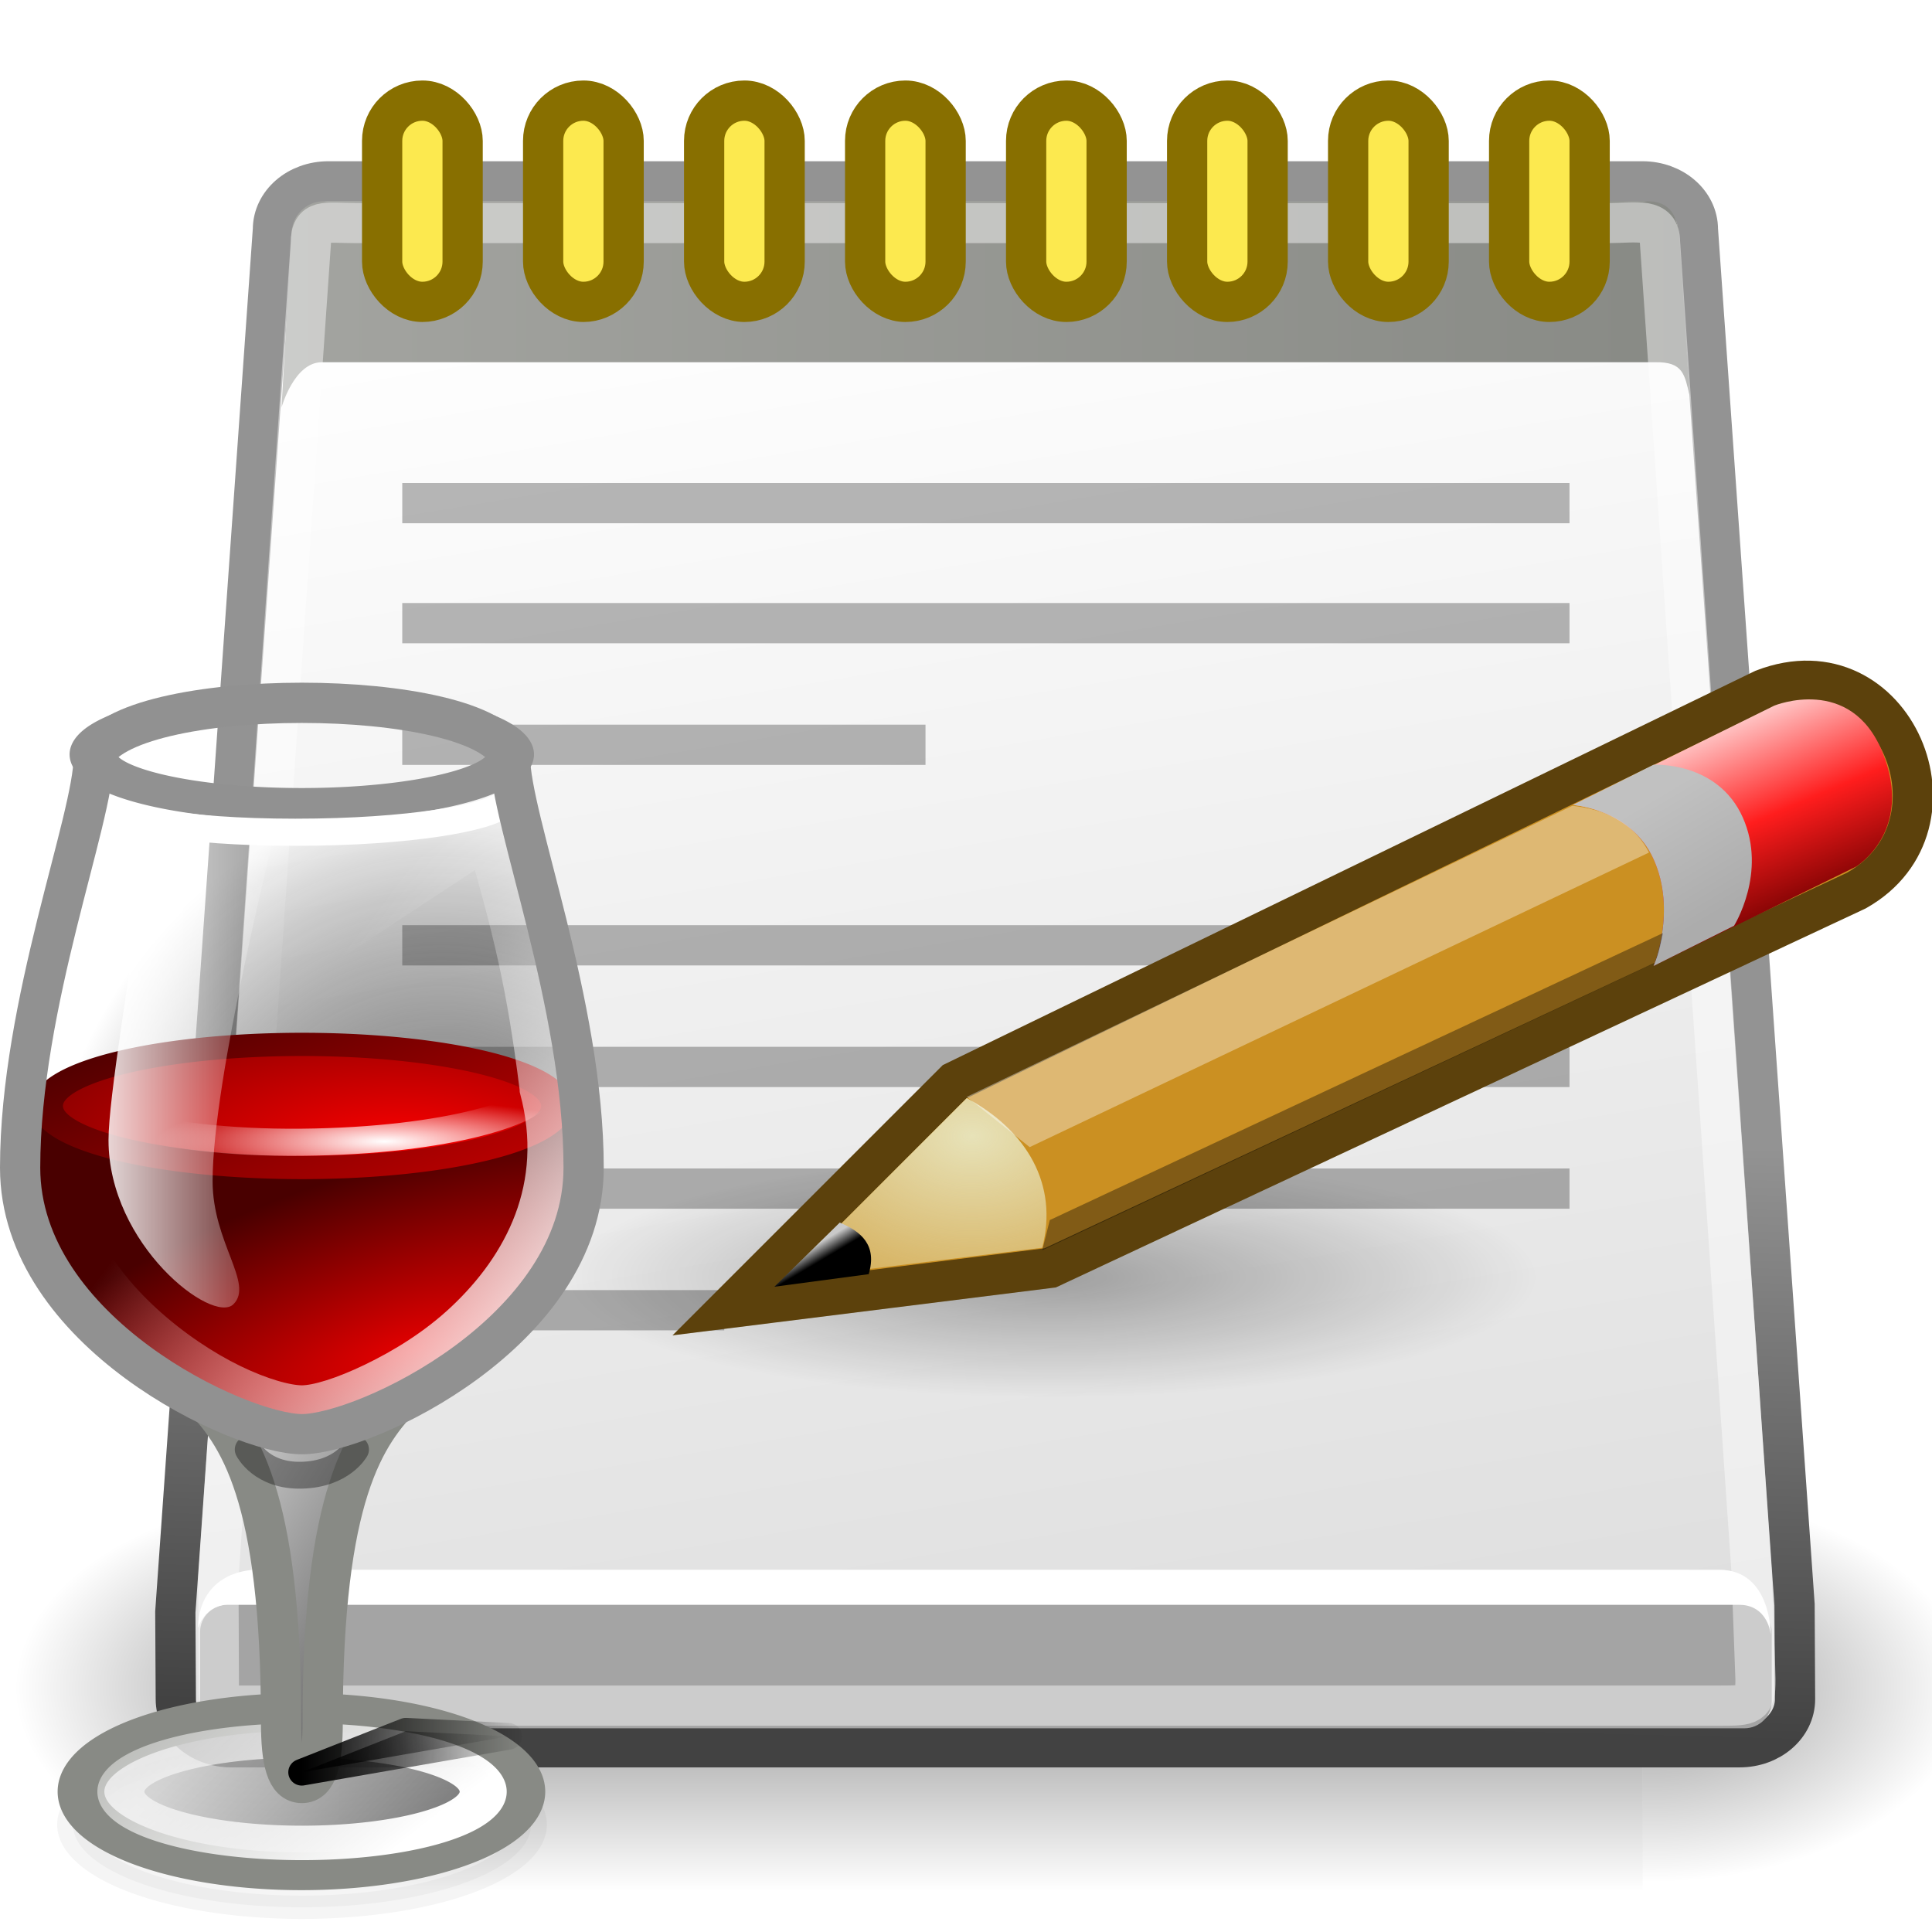 <?xml version="1.0" encoding="UTF-8" standalone="no"?>
<!-- Created with Inkscape (http://www.inkscape.org/) -->
<svg
   xmlns:svg="http://www.w3.org/2000/svg"
   xmlns="http://www.w3.org/2000/svg"
   xmlns:xlink="http://www.w3.org/1999/xlink"
   xmlns:inkscape="http://www.inkscape.org/namespaces/inkscape"
   version="1.0"
   width="48"
   height="48"
   id="svg11300">
  <defs
     id="defs3">
    <linearGradient
       id="linearGradient5060">
      <stop
         id="stop5062"
         style="stop-color:#000000;stop-opacity:1"
         offset="0" />
      <stop
         id="stop5064"
         style="stop-color:#000000;stop-opacity:0"
         offset="1" />
    </linearGradient>
    <linearGradient
       id="linearGradient5048">
      <stop
         id="stop5050"
         style="stop-color:#000000;stop-opacity:0"
         offset="0" />
      <stop
         id="stop5056"
         style="stop-color:#000000;stop-opacity:1"
         offset="0.5" />
      <stop
         id="stop5052"
         style="stop-color:#000000;stop-opacity:0"
         offset="1" />
    </linearGradient>
    <linearGradient
       id="linearGradient2994">
      <stop
         id="stop2996"
         style="stop-color:#000000;stop-opacity:1"
         offset="0" />
      <stop
         id="stop2998"
         style="stop-color:#c9c9c9;stop-opacity:1"
         offset="1" />
    </linearGradient>
    <linearGradient
       id="linearGradient2984">
      <stop
         id="stop2986"
         style="stop-color:#e7e2b8;stop-opacity:1"
         offset="0" />
      <stop
         id="stop2988"
         style="stop-color:#e7e2b8;stop-opacity:0"
         offset="1" />
    </linearGradient>
    <linearGradient
       id="linearGradient2974">
      <stop
         id="stop2976"
         style="stop-color:#c1c1c1;stop-opacity:1"
         offset="0" />
      <stop
         id="stop2978"
         style="stop-color:#acacac;stop-opacity:1"
         offset="1" />
    </linearGradient>
    <linearGradient
       id="linearGradient2966">
      <stop
         id="stop2968"
         style="stop-color:#ffd1d1;stop-opacity:1"
         offset="0" />
      <stop
         id="stop3006"
         style="stop-color:#ff1d1d;stop-opacity:1"
         offset="0.5" />
      <stop
         id="stop2970"
         style="stop-color:#6f0000;stop-opacity:1"
         offset="1" />
    </linearGradient>
    <linearGradient
       id="linearGradient2919">
      <stop
         id="stop2921"
         style="stop-color:#a3a4a0;stop-opacity:1"
         offset="0" />
      <stop
         id="stop2923"
         style="stop-color:#888a85;stop-opacity:1"
         offset="1" />
    </linearGradient>
    <linearGradient
       id="linearGradient2873">
      <stop
         id="stop2875"
         style="stop-color:#939393;stop-opacity:1"
         offset="0" />
      <stop
         id="stop2877"
         style="stop-color:#424242;stop-opacity:1"
         offset="1" />
    </linearGradient>
    <linearGradient
       id="linearGradient2865">
      <stop
         id="stop2867"
         style="stop-color:#000000;stop-opacity:1"
         offset="0" />
      <stop
         id="stop2869"
         style="stop-color:#000000;stop-opacity:0"
         offset="1" />
    </linearGradient>
    <linearGradient
       id="linearGradient2855">
      <stop
         id="stop2857"
         style="stop-color:#dfdfdf;stop-opacity:1"
         offset="0" />
      <stop
         id="stop2859"
         style="stop-color:#ffffff;stop-opacity:1"
         offset="1" />
    </linearGradient>
    <linearGradient
       id="linearGradient4333">
      <stop
         id="stop4335"
         style="stop-color:#000000;stop-opacity:1"
         offset="0" />
      <stop
         id="stop4337"
         style="stop-color:#000000;stop-opacity:0"
         offset="1" />
    </linearGradient>
    <filter
       id="filter3436"
       x="-0.079"
       width="1.158"
       y="-0.14"
       height="1.28">
      <feGaussianBlur
         inkscape:collect="always"
         stdDeviation="0.319"
         id="feGaussianBlur3438" />
    </filter>
    <filter
       id="filter3391"
       x="-0.067"
       width="1.134"
       y="-0.168"
       height="1.336">
      <feGaussianBlur
         inkscape:collect="always"
         stdDeviation="0.14"
         id="feGaussianBlur3393" />
    </filter>
    <linearGradient
       id="linearGradient3171">
      <stop
         id="stop3173"
         style="stop-color:#fd0000;stop-opacity:1"
         offset="0" />
      <stop
         id="stop3175"
         style="stop-color:#6a0000;stop-opacity:1"
         offset="1" />
    </linearGradient>
    <linearGradient
       id="linearGradient3189">
      <stop
         id="stop3191"
         style="stop-color:#e40000;stop-opacity:1"
         offset="0" />
      <stop
         id="stop3193"
         style="stop-color:#490000;stop-opacity:1"
         offset="1" />
    </linearGradient>
    <linearGradient
       id="linearGradient3198">
      <stop
         id="stop3200"
         style="stop-color:#ffffff;stop-opacity:1"
         offset="0" />
      <stop
         id="stop3202"
         style="stop-color:#ffffff;stop-opacity:0"
         offset="1" />
    </linearGradient>
    <linearGradient
       id="linearGradient3220">
      <stop
         id="stop3222"
         style="stop-color:#373737;stop-opacity:1"
         offset="0" />
      <stop
         id="stop3224"
         style="stop-color:#ffffff;stop-opacity:1"
         offset="1" />
    </linearGradient>
    <linearGradient
       id="linearGradient3228">
      <stop
         id="stop3230"
         style="stop-color:#373737;stop-opacity:1"
         offset="0" />
      <stop
         id="stop3232"
         style="stop-color:#cfcfcf;stop-opacity:0.678"
         offset="1" />
    </linearGradient>
    <linearGradient
       id="linearGradient3346">
      <stop
         id="stop3348"
         style="stop-color:#737373;stop-opacity:1"
         offset="0" />
      <stop
         id="stop3350"
         style="stop-color:#000000;stop-opacity:0"
         offset="1" />
    </linearGradient>
    <linearGradient
       id="linearGradient3373">
      <stop
         id="stop3375"
         style="stop-color:#000000;stop-opacity:1"
         offset="0" />
      <stop
         id="stop3377"
         style="stop-color:#373737;stop-opacity:0"
         offset="1" />
    </linearGradient>
    <linearGradient
       id="linearGradient3442">
      <stop
         id="stop3444"
         style="stop-color:#000000;stop-opacity:1"
         offset="0" />
      <stop
         id="stop3446"
         style="stop-color:#000000;stop-opacity:0"
         offset="1" />
    </linearGradient>
    <linearGradient
       id="linearGradient3452">
      <stop
         id="stop3454"
         style="stop-color:#ffffff;stop-opacity:1"
         offset="0" />
      <stop
         id="stop3456"
         style="stop-color:#ffffff;stop-opacity:0"
         offset="1" />
    </linearGradient>
    <linearGradient
       id="linearGradient4402">
      <stop
         id="stop4404"
         style="stop-color:#e80000;stop-opacity:1"
         offset="0" />
      <stop
         id="stop4406"
         style="stop-color:#490000;stop-opacity:1"
         offset="1" />
    </linearGradient>
    <radialGradient
       cx="37.375"
       cy="33.188"
       r="14.625"
       fx="37.375"
       fy="33.188"
       id="radialGradient12321"
       xlink:href="#linearGradient4333"
       gradientUnits="userSpaceOnUse"
       gradientTransform="matrix(1,0,0,0.226,0,25.671)" />
    <radialGradient
       cx="27.5"
       cy="22.614"
       r="6.5"
       fx="27.5"
       fy="22.614"
       id="radialGradient12323"
       xlink:href="#linearGradient3346"
       gradientUnits="userSpaceOnUse"
       gradientTransform="matrix(1.591,-7.8428004e-2,9.9319938e-2,1.958,-26.382,-25.567)" />
    <linearGradient
       x1="27.681"
       y1="14.243"
       x2="21.44"
       y2="9.277"
       id="linearGradient12325"
       xlink:href="#linearGradient3228"
       gradientUnits="userSpaceOnUse" />
    <linearGradient
       x1="25.269"
       y1="12.038"
       x2="17.799"
       y2="5.035"
       id="linearGradient12327"
       xlink:href="#linearGradient3198"
       gradientUnits="userSpaceOnUse" />
    <linearGradient
       x1="29"
       y1="33"
       x2="19"
       y2="27"
       id="linearGradient12329"
       xlink:href="#linearGradient3220"
       gradientUnits="userSpaceOnUse"
       gradientTransform="matrix(1.034,0,0,1.02,-8.821,-7.909)" />
    <radialGradient
       cx="26.625"
       cy="26.577"
       r="12.5"
       fx="26.625"
       fy="26.577"
       id="radialGradient12331"
       xlink:href="#linearGradient3189"
       gradientUnits="userSpaceOnUse"
       gradientTransform="matrix(0.981,-0.322,0.119,0.352,-10.569,16.753)" />
    <radialGradient
       cx="25.017"
       cy="13.192"
       r="9.751"
       fx="25.017"
       fy="13.192"
       id="radialGradient12333"
       xlink:href="#linearGradient3171"
       gradientUnits="userSpaceOnUse"
       gradientTransform="matrix(1,0,0,0.495,0,5.555)" />
    <linearGradient
       x1="27.217"
       y1="15.984"
       x2="22.036"
       y2="7.135"
       id="linearGradient12335"
       xlink:href="#linearGradient4402"
       gradientUnits="userSpaceOnUse" />
    <linearGradient
       x1="30.376"
       y1="25.27"
       x2="22"
       y2="19"
       id="linearGradient12337"
       xlink:href="#linearGradient3198"
       gradientUnits="userSpaceOnUse"
       gradientTransform="matrix(1.029,0,0,1.029,-8.669,-7.857)" />
    <linearGradient
       x1="17.605"
       y1="18.312"
       x2="23"
       y2="18.312"
       id="linearGradient12339"
       xlink:href="#linearGradient3198"
       gradientUnits="userSpaceOnUse"
       gradientTransform="matrix(1.034,0,0,1.02,-7.937,-8.588)" />
    <radialGradient
       cx="18"
       cy="14.19"
       r="5.505"
       fx="18"
       fy="14.19"
       id="radialGradient12341"
       xlink:href="#linearGradient3452"
       gradientUnits="userSpaceOnUse"
       gradientTransform="matrix(1.034,0,0,0.187,-0.56,9.693)" />
    <linearGradient
       x1="16"
       y1="27.5"
       x2="20.5"
       y2="25.5"
       id="linearGradient12343"
       xlink:href="#linearGradient3373"
       gradientUnits="userSpaceOnUse"
       gradientTransform="translate(-8,15.968)" />
    <linearGradient
       x1="16"
       y1="27"
       x2="21.5"
       y2="27"
       id="linearGradient12345"
       xlink:href="#linearGradient3442"
       gradientUnits="userSpaceOnUse"
       gradientTransform="translate(-8,15.968)" />
    <linearGradient
       x1="302.857"
       y1="366.648"
       x2="302.857"
       y2="609.505"
       id="linearGradient12454"
       xlink:href="#linearGradient5048"
       gradientUnits="userSpaceOnUse"
       gradientTransform="matrix(2.774,0,0,1.97,-1892.179,-872.885)" />
    <radialGradient
       cx="605.714"
       cy="486.648"
       r="117.143"
       fx="605.714"
       fy="486.648"
       id="radialGradient12456"
       xlink:href="#linearGradient5060"
       gradientUnits="userSpaceOnUse"
       gradientTransform="matrix(2.774,0,0,1.97,-1891.633,-872.885)" />
    <radialGradient
       cx="605.714"
       cy="486.648"
       r="117.143"
       fx="605.714"
       fy="486.648"
       id="radialGradient12458"
       xlink:href="#linearGradient5060"
       gradientUnits="userSpaceOnUse"
       gradientTransform="matrix(-2.774,0,0,1.97,112.762,-872.885)" />
    <radialGradient
       cx="23.562"
       cy="40.438"
       r="19.562"
       fx="23.562"
       fy="40.438"
       id="radialGradient12464"
       xlink:href="#linearGradient2865"
       gradientUnits="userSpaceOnUse"
       gradientTransform="matrix(1,0,0,0.348,0,26.355)" />
    <linearGradient
       x1="6"
       y1="7.562"
       x2="40.984"
       y2="7.562"
       id="linearGradient12510"
       xlink:href="#linearGradient2919"
       gradientUnits="userSpaceOnUse"
       gradientTransform="translate(0.994,0)" />
    <linearGradient
       x1="21.043"
       y1="42.833"
       x2="14.284"
       y2="6.833"
       id="linearGradient12516"
       xlink:href="#linearGradient2855"
       gradientUnits="userSpaceOnUse"
       gradientTransform="matrix(1.138,0,0,1,-1.667,0)" />
    <linearGradient
       x1="26.612"
       y1="28.083"
       x2="26.228"
       y2="42.833"
       id="linearGradient12518"
       xlink:href="#linearGradient2873"
       gradientUnits="userSpaceOnUse"
       gradientTransform="translate(0.994,0)" />
    <linearGradient
       x1="48.906"
       y1="17.376"
       x2="50.988"
       y2="22.251"
       id="linearGradient12533"
       xlink:href="#linearGradient2966"
       gradientUnits="userSpaceOnUse"
       gradientTransform="translate(-4.675,0)" />
    <linearGradient
       x1="46"
       y1="19.812"
       x2="47.688"
       y2="22.625"
       id="linearGradient12535"
       xlink:href="#linearGradient2974"
       gradientUnits="userSpaceOnUse"
       gradientTransform="translate(-4.675,0)" />
    <radialGradient
       cx="29.053"
       cy="27.641"
       r="3.241"
       fx="29.053"
       fy="27.641"
       id="radialGradient12537"
       xlink:href="#linearGradient2984"
       gradientUnits="userSpaceOnUse"
       gradientTransform="matrix(2.924,0,0,2.03,-60.561,-27.884)" />
    <linearGradient
       x1="25.719"
       y1="31.047"
       x2="25.515"
       y2="30.703"
       id="linearGradient12539"
       xlink:href="#linearGradient2994"
       gradientUnits="userSpaceOnUse"
       gradientTransform="translate(-4.832,0.125)" />
  </defs>
  <g
     id="layer1">
    <g
       transform="matrix(2.417561e-2,0,0,2.086758e-2,46.122,40.154)"
       id="g6707">
      <rect
         width="1339.633"
         height="478.357"
         x="-1559.252"
         y="-150.697"
         id="rect6709"
         style="opacity:0.402;fill:url(#linearGradient12454);fill-opacity:1;fill-rule:nonzero;stroke:none;stroke-width:1;stroke-linecap:round;stroke-linejoin:miter;marker:none;marker-start:none;marker-mid:none;marker-end:none;stroke-miterlimit:4;stroke-dasharray:none;stroke-dashoffset:0;stroke-opacity:1;visibility:visible;display:inline;overflow:visible" />
      <path
         d="M -219.619,-150.68 C -219.619,-150.68 -219.619,327.65 -219.619,327.65 C -76.745,328.551 125.781,220.481 125.781,88.454 C 125.781,-43.572 -33.655,-150.68 -219.619,-150.68 z"
         id="path6711"
         style="opacity:0.402;fill:url(#radialGradient12456);fill-opacity:1;fill-rule:nonzero;stroke:none;stroke-width:1;stroke-linecap:round;stroke-linejoin:miter;marker:none;marker-start:none;marker-mid:none;marker-end:none;stroke-miterlimit:4;stroke-dasharray:none;stroke-dashoffset:0;stroke-opacity:1;visibility:visible;display:inline;overflow:visible" />
      <path
         d="M -1559.252,-150.68 C -1559.252,-150.68 -1559.252,327.65 -1559.252,327.65 C -1702.127,328.551 -1904.652,220.481 -1904.652,88.454 C -1904.652,-43.572 -1745.216,-150.68 -1559.252,-150.68 z"
         id="path6713"
         style="opacity:0.402;fill:url(#radialGradient12458);fill-opacity:1;fill-rule:nonzero;stroke:none;stroke-width:1;stroke-linecap:round;stroke-linejoin:miter;marker:none;marker-start:none;marker-mid:none;marker-end:none;stroke-miterlimit:4;stroke-dasharray:none;stroke-dashoffset:0;stroke-opacity:1;visibility:visible;display:inline;overflow:visible" />
    </g>
    <path
       d="M 8.158,4.506 L 40.807,4.506 C 41.57,4.506 42.184,5.039 42.184,5.7 C 42.184,5.7 44.585,39.869 44.585,39.869 C 44.585,39.869 44.597,42.217 44.597,42.217 C 44.597,42.878 43.983,43.41 43.221,43.41 L 5.744,43.41 C 4.981,43.41 4.368,42.878 4.368,42.217 L 4.356,40.05 L 6.781,5.7 C 6.781,5.039 7.395,4.506 8.158,4.506 z"
       id="rect1975"
       style="fill:url(#linearGradient12516);fill-opacity:1;fill-rule:evenodd;stroke:url(#linearGradient12518);stroke-width:1;stroke-linecap:butt;stroke-linejoin:miter;marker:none;marker-start:none;marker-mid:none;marker-end:none;stroke-miterlimit:4;stroke-dashoffset:0;stroke-opacity:1;visibility:visible;display:inline;overflow:visible" />
    <path
       d="M 43.125,40.438 A 19.562,6.812 0 1 1 4,40.438 A 19.562,6.812 0 1 1 43.125,40.438 z"
       transform="matrix(0.617,0,0,0.44,11.608,13.943)"
       id="path3008"
       style="opacity:0.316;fill:url(#radialGradient12464);fill-opacity:1;fill-rule:evenodd;stroke:none;stroke-width:1;stroke-linecap:butt;stroke-linejoin:miter;marker:none;marker-start:none;marker-mid:none;marker-end:none;stroke-miterlimit:4;stroke-dasharray:none;stroke-dashoffset:0;stroke-opacity:1;visibility:visible;display:inline;overflow:visible" />
    <rect
       width="39.048"
       height="3.071"
       rx="0.679"
       ry="0.679"
       x="4.971"
       y="39.868"
       id="rect2851"
       style="fill:#a4a4a4;fill-opacity:1;fill-rule:evenodd;stroke:none;stroke-width:1;stroke-linecap:butt;stroke-linejoin:miter;marker:none;marker-start:none;marker-mid:none;marker-end:none;stroke-miterlimit:4;stroke-dasharray:none;stroke-dashoffset:0;stroke-opacity:1;visibility:visible;display:inline;overflow:visible" />
    <path
       d="M 4.921,40.443 C 4.921,40.443 5.072,39.912 5.625,39.868 L 43.189,39.868 C 43.944,39.868 43.994,40.62 43.994,40.62 C 43.994,40.62 44.018,39 42.71,39 L 6.298,39 C 5.292,39.088 4.921,39.78 4.921,40.443 z"
       id="path2853"
       style="fill:#ffffff;fill-opacity:1;fill-rule:evenodd;stroke:none;stroke-width:1;stroke-linecap:butt;stroke-linejoin:miter;marker:none;marker-start:none;marker-mid:none;marker-end:none;stroke-miterlimit:4;stroke-dasharray:none;stroke-dashoffset:0;stroke-opacity:1;visibility:visible;display:inline;overflow:visible" />
    <path
       d="M 7.244,5.734 L 6.994,10.125 C 6.994,10.125 7.306,9 7.994,9 L 41.119,9 C 41.822,8.984 41.853,9.312 41.978,9.828 C 41.978,9.828 41.728,5.953 41.728,5.953 C 41.697,5.406 41.51,5 40.947,5 L 8.056,5 C 7.603,5 7.291,5.344 7.244,5.734 z"
       id="path2915"
       style="fill:url(#linearGradient12510);fill-opacity:1;fill-rule:evenodd;stroke:none;stroke-width:1;stroke-linecap:butt;stroke-linejoin:miter;marker:none;marker-start:none;marker-mid:none;marker-end:none;stroke-miterlimit:4;stroke-dasharray:none;stroke-dashoffset:0;stroke-opacity:1;visibility:visible;display:inline;overflow:visible" />
    <path
       d="M 8.807,5.54 L 39.939,5.54 C 40.661,5.54 41.242,5.388 41.242,6.015 C 41.242,6.015 43.516,39.023 43.516,39.023 C 43.516,39.023 43.616,41.732 43.616,41.732 C 43.616,42.358 43.477,42.376 42.755,42.376 L 5.856,42.376 C 5.443,42.376 5.437,42.27 5.437,41.865 L 5.426,39.194 L 7.722,6.046 C 7.722,5.42 8.085,5.54 8.807,5.54 z"
       id="path2917"
       style="opacity:0.439;fill:none;fill-opacity:1;fill-rule:evenodd;stroke:#ffffff;stroke-width:1;stroke-linecap:butt;stroke-linejoin:miter;marker:none;marker-start:none;marker-mid:none;marker-end:none;stroke-miterlimit:4;stroke-dashoffset:0;stroke-opacity:1;visibility:visible;display:inline;overflow:visible" />
    <g
       transform="translate(0.994,0)"
       id="g2950">
      <rect
         width="2"
         height="5"
         rx="1"
         ry="1"
         x="8.5"
         y="2.5"
         id="rect2899"
         style="opacity:1;fill:#fce94f;fill-opacity:1;fill-rule:evenodd;stroke:#886f00;stroke-width:1;stroke-linecap:butt;stroke-linejoin:miter;marker:none;marker-start:none;marker-mid:none;marker-end:none;stroke-miterlimit:4;stroke-dasharray:none;stroke-dashoffset:0;stroke-opacity:1;visibility:visible;display:inline;overflow:visible" />
      <rect
         width="2"
         height="5"
         rx="1"
         ry="1"
         x="12.5"
         y="2.5"
         id="rect2901"
         style="opacity:1;fill:#fce94f;fill-opacity:1;fill-rule:evenodd;stroke:#886f00;stroke-width:1;stroke-linecap:butt;stroke-linejoin:miter;marker:none;marker-start:none;marker-mid:none;marker-end:none;stroke-miterlimit:4;stroke-dasharray:none;stroke-dashoffset:0;stroke-opacity:1;visibility:visible;display:inline;overflow:visible" />
      <rect
         width="2"
         height="5"
         rx="1"
         ry="1"
         x="16.5"
         y="2.5"
         id="rect2903"
         style="opacity:1;fill:#fce94f;fill-opacity:1;fill-rule:evenodd;stroke:#886f00;stroke-width:1;stroke-linecap:butt;stroke-linejoin:miter;marker:none;marker-start:none;marker-mid:none;marker-end:none;stroke-miterlimit:4;stroke-dasharray:none;stroke-dashoffset:0;stroke-opacity:1;visibility:visible;display:inline;overflow:visible" />
      <rect
         width="2"
         height="5"
         rx="1"
         ry="1"
         x="20.5"
         y="2.5"
         id="rect2905"
         style="opacity:1;fill:#fce94f;fill-opacity:1;fill-rule:evenodd;stroke:#886f00;stroke-width:1;stroke-linecap:butt;stroke-linejoin:miter;marker:none;marker-start:none;marker-mid:none;marker-end:none;stroke-miterlimit:4;stroke-dasharray:none;stroke-dashoffset:0;stroke-opacity:1;visibility:visible;display:inline;overflow:visible" />
      <rect
         width="2"
         height="5"
         rx="1"
         ry="1"
         x="24.5"
         y="2.5"
         id="rect2907"
         style="opacity:1;fill:#fce94f;fill-opacity:1;fill-rule:evenodd;stroke:#886f00;stroke-width:1;stroke-linecap:butt;stroke-linejoin:miter;marker:none;marker-start:none;marker-mid:none;marker-end:none;stroke-miterlimit:4;stroke-dasharray:none;stroke-dashoffset:0;stroke-opacity:1;visibility:visible;display:inline;overflow:visible" />
      <rect
         width="2"
         height="5"
         rx="1"
         ry="1"
         x="28.5"
         y="2.5"
         id="rect2909"
         style="opacity:1;fill:#fce94f;fill-opacity:1;fill-rule:evenodd;stroke:#886f00;stroke-width:1;stroke-linecap:butt;stroke-linejoin:miter;marker:none;marker-start:none;marker-mid:none;marker-end:none;stroke-miterlimit:4;stroke-dasharray:none;stroke-dashoffset:0;stroke-opacity:1;visibility:visible;display:inline;overflow:visible" />
      <rect
         width="2"
         height="5"
         rx="1"
         ry="1"
         x="32.5"
         y="2.5"
         id="rect2911"
         style="opacity:1;fill:#fce94f;fill-opacity:1;fill-rule:evenodd;stroke:#886f00;stroke-width:1;stroke-linecap:butt;stroke-linejoin:miter;marker:none;marker-start:none;marker-mid:none;marker-end:none;stroke-miterlimit:4;stroke-dasharray:none;stroke-dashoffset:0;stroke-opacity:1;visibility:visible;display:inline;overflow:visible" />
      <rect
         width="2"
         height="5"
         rx="1"
         ry="1"
         x="36.5"
         y="2.5"
         id="rect2913"
         style="opacity:1;fill:#fce94f;fill-opacity:1;fill-rule:evenodd;stroke:#886f00;stroke-width:1;stroke-linecap:butt;stroke-linejoin:miter;marker:none;marker-start:none;marker-mid:none;marker-end:none;stroke-miterlimit:4;stroke-dasharray:none;stroke-dashoffset:0;stroke-opacity:1;visibility:visible;display:inline;overflow:visible" />
    </g>
    <g
       transform="translate(0.994,0)"
       id="g2941">
      <rect
         width="29"
         height="1"
         x="9"
         y="12"
         id="rect2927"
         style="opacity:0.281;fill:#000000;fill-opacity:1;fill-rule:evenodd;stroke:none;stroke-width:1;stroke-linecap:butt;stroke-linejoin:miter;marker:none;marker-start:none;marker-mid:none;marker-end:none;stroke-miterlimit:4;stroke-dasharray:none;stroke-dashoffset:0;stroke-opacity:1;visibility:visible;display:inline;overflow:visible" />
      <rect
         width="29"
         height="1"
         x="9"
         y="14.982"
         id="rect2929"
         style="opacity:0.281;fill:#000000;fill-opacity:1;fill-rule:evenodd;stroke:none;stroke-width:1;stroke-linecap:butt;stroke-linejoin:miter;marker:none;marker-start:none;marker-mid:none;marker-end:none;stroke-miterlimit:4;stroke-dasharray:none;stroke-dashoffset:0;stroke-opacity:1;visibility:visible;display:inline;overflow:visible" />
      <rect
         width="13"
         height="1"
         x="9"
         y="18.004"
         id="rect2931"
         style="opacity:0.281;fill:#000000;fill-opacity:1;fill-rule:evenodd;stroke:none;stroke-width:1;stroke-linecap:butt;stroke-linejoin:miter;marker:none;marker-start:none;marker-mid:none;marker-end:none;stroke-miterlimit:4;stroke-dasharray:none;stroke-dashoffset:0;stroke-opacity:1;visibility:visible;display:inline;overflow:visible" />
      <rect
         width="29"
         height="1"
         x="9"
         y="22.986"
         id="rect2933"
         style="opacity:0.281;fill:#000000;fill-opacity:1;fill-rule:evenodd;stroke:none;stroke-width:1;stroke-linecap:butt;stroke-linejoin:miter;marker:none;marker-start:none;marker-mid:none;marker-end:none;stroke-miterlimit:4;stroke-dasharray:none;stroke-dashoffset:0;stroke-opacity:1;visibility:visible;display:inline;overflow:visible" />
      <rect
         width="29"
         height="1"
         x="9"
         y="26.008"
         id="rect2935"
         style="opacity:0.281;fill:#000000;fill-opacity:1;fill-rule:evenodd;stroke:none;stroke-width:1;stroke-linecap:butt;stroke-linejoin:miter;marker:none;marker-start:none;marker-mid:none;marker-end:none;stroke-miterlimit:4;stroke-dasharray:none;stroke-dashoffset:0;stroke-opacity:1;visibility:visible;display:inline;overflow:visible" />
      <rect
         width="29"
         height="1"
         x="9"
         y="29.03"
         id="rect2937"
         style="opacity:0.281;fill:#000000;fill-opacity:1;fill-rule:evenodd;stroke:none;stroke-width:1;stroke-linecap:butt;stroke-linejoin:miter;marker:none;marker-start:none;marker-mid:none;marker-end:none;stroke-miterlimit:4;stroke-dasharray:none;stroke-dashoffset:0;stroke-opacity:1;visibility:visible;display:inline;overflow:visible" />
      <rect
         width="8"
         height="1"
         x="9"
         y="32.052"
         id="rect2939"
         style="opacity:0.281;fill:#000000;fill-opacity:1;fill-rule:evenodd;stroke:none;stroke-width:1;stroke-linecap:butt;stroke-linejoin:miter;marker:none;marker-start:none;marker-mid:none;marker-end:none;stroke-miterlimit:4;stroke-dasharray:none;stroke-dashoffset:0;stroke-opacity:1;visibility:visible;display:inline;overflow:visible" />
    </g>
    <g
       transform="translate(-0.243,0)"
       id="g12524">
      <path
         d="M 18.335,32.5 L 23.96,26.875 L 44.054,17.125 C 47.304,15.875 49.241,20.5 46.366,22.125 L 26.335,31.5 L 18.335,32.5 z"
         id="path2960"
         style="fill:#cb9022;fill-opacity:1;fill-rule:evenodd;stroke:#5c410c;stroke-width:1;stroke-linecap:butt;stroke-linejoin:miter;marker:none;marker-start:none;marker-mid:none;marker-end:none;stroke-miterlimit:4;stroke-dasharray:none;stroke-dashoffset:0;stroke-opacity:1;visibility:visible;display:inline;overflow:visible" />
      <path
         d="M 39.325,20 C 39.325,20 40.762,20.094 41.325,21.344 C 41.904,22.632 41.325,24 41.325,24 L 46.356,21.531 C 46.356,21.531 47.808,20.65 47.012,18.688 C 46.227,16.752 44.325,17.531 44.325,17.531 L 39.325,20 z"
         id="path2964"
         style="fill:url(#linearGradient12533);fill-opacity:1;fill-rule:evenodd;stroke:none;stroke-width:1;stroke-linecap:butt;stroke-linejoin:miter;marker:none;marker-start:none;marker-mid:none;marker-end:none;stroke-miterlimit:4;stroke-dasharray:none;stroke-dashoffset:0;stroke-opacity:1;visibility:visible;display:inline;overflow:visible" />
      <path
         d="M 39.325,20 C 39.325,20 40.762,20.094 41.325,21.344 C 41.904,22.632 41.325,24 41.325,24 L 43.325,23 C 43.325,23 44.152,21.681 43.543,20.312 C 42.918,18.906 41.325,19 41.325,19 L 39.325,20 z"
         id="path2962"
         style="fill:url(#linearGradient12535);fill-opacity:1;fill-rule:evenodd;stroke:none;stroke-width:1;stroke-linecap:butt;stroke-linejoin:miter;marker:none;marker-start:none;marker-mid:none;marker-end:none;stroke-miterlimit:4;stroke-dasharray:none;stroke-dashoffset:0;stroke-opacity:1;visibility:visible;display:inline;overflow:visible" />
      <path
         d="M 19.762,31.781 L 24.262,27.281 C 25.762,28.094 26.543,29.438 26.137,31 L 19.762,31.781 z"
         id="path2982"
         style="fill:url(#radialGradient12537);fill-opacity:1;fill-rule:evenodd;stroke:none;stroke-width:1;stroke-linecap:butt;stroke-linejoin:miter;marker:none;marker-start:none;marker-mid:none;marker-end:none;stroke-miterlimit:4;stroke-dasharray:none;stroke-dashoffset:0;stroke-opacity:1;visibility:visible;display:inline;overflow:visible" />
      <path
         d="M 21.106,30.375 L 19.481,31.969 L 21.825,31.656 C 22.043,30.938 21.637,30.594 21.106,30.375 z"
         id="path2992"
         style="fill:url(#linearGradient12539);fill-opacity:1;fill-rule:evenodd;stroke:none;stroke-width:1;stroke-linecap:butt;stroke-linejoin:miter;marker:none;marker-start:none;marker-mid:none;marker-end:none;stroke-miterlimit:4;stroke-dasharray:none;stroke-dashoffset:0;stroke-opacity:1;visibility:visible;display:inline;overflow:visible" />
      <path
         d="M 24.262,27.25 L 25.825,28.5 L 41.212,21.181 C 40.768,20.325 39.97,20.097 39.309,20.019 L 24.262,27.25 z"
         id="path3002"
         style="fill:#ffffff;fill-opacity:0.364;fill-rule:evenodd;stroke:none;stroke-width:1;stroke-linecap:butt;stroke-linejoin:miter;marker:none;marker-start:none;marker-mid:none;marker-end:none;stroke-miterlimit:4;stroke-dasharray:none;stroke-dashoffset:0;stroke-opacity:1;visibility:visible;display:inline;overflow:visible" />
      <path
         d="M 26.137,31.062 L 26.325,30.312 L 41.556,23.183 C 41.556,23.183 41.446,23.797 41.34,23.932 L 26.137,31.062 z"
         id="path3004"
         style="fill:#000000;fill-opacity:0.364;fill-rule:evenodd;stroke:none;stroke-width:1;stroke-linecap:butt;stroke-linejoin:miter;marker:none;marker-start:none;marker-mid:none;marker-end:none;stroke-miterlimit:4;stroke-dasharray:none;stroke-dashoffset:0;stroke-opacity:1;visibility:visible;display:inline;overflow:visible" />
    </g>
    <g
       transform="translate(-8.5,16.012)"
       id="g12189">
      <g
         id="layer8">
        <g
           transform="matrix(0.703,0,0,0.703,41.203,31.783)"
           id="g2637"
           style="display:inline" />
      </g>
      <g
         id="layer4"
         style="display:inline" />
      <g
         id="g12194"
         style="display:inline" />
      <g
         id="layer3"
         style="display:inline" />
      <g
         id="layer2"
         style="display:inline">
        <path
           d="M 52,33.188 A 14.625,3.312 0 1 1 22.75,33.188 A 14.625,3.312 0 1 1 52,33.188 z"
           transform="matrix(0.421,0,0,0.46,-0.4,-1.193)"
           id="path4331"
           style="opacity:0.07;fill:url(#radialGradient12321);fill-opacity:1;stroke:none;stroke-width:1.002;stroke-linecap:square;stroke-linejoin:miter;stroke-miterlimit:4;stroke-dasharray:none;stroke-dashoffset:1.2;stroke-opacity:1" />
        <path
           d="M 27.438,11 A 4.438,2.184 0 1 1 18.562,11 A 4.438,2.184 0 1 1 27.438,11 z"
           transform="matrix(1.282,0,0,0.94,-13.482,18.981)"
           id="path3420"
           style="opacity:0.2;fill:#000000;fill-opacity:1;stroke:#000000;stroke-width:0.614;stroke-linecap:round;stroke-linejoin:round;stroke-miterlimit:0;stroke-dasharray:none;stroke-opacity:1;display:inline;filter:url(#filter3436)" />
        <path
           d="M 21.171,2.797 C 20.654,1.777 11.346,1.777 10.829,2.797 C 10.829,4.326 9.278,8.914 9.278,12.992 C 9.278,17.071 14.449,19.62 16,19.62 C 17.551,19.62 22.722,17.071 22.722,12.992 C 22.722,8.914 21.171,4.326 21.171,2.797 z"
           id="path3159"
           style="fill:url(#radialGradient12323);fill-opacity:1;fill-rule:evenodd;stroke:none;stroke-width:1px;stroke-linecap:round;stroke-linejoin:miter;stroke-opacity:1;display:inline" />
        <path
           d="M 27.299,11 A 4.299,1.923 0 1 1 18.701,11 A 4.299,1.923 0 1 1 27.299,11 z"
           transform="matrix(1.274,0,0,1.029,-13.313,17.182)"
           id="path3157"
           style="fill:url(#linearGradient12325);fill-opacity:1;stroke:#888a85;stroke-width:0.911;stroke-linecap:round;stroke-linejoin:round;stroke-miterlimit:0;stroke-dasharray:none;stroke-opacity:1;display:inline" />
        <path
           d="M 26.511,11 A 3.511,1.354 0 1 1 19.489,11 A 3.511,1.354 0 1 1 26.511,11 z"
           transform="matrix(1.282,0,0,0.94,-13.482,18.162)"
           id="path3236"
           style="fill:none;fill-opacity:1;stroke:url(#linearGradient12327);stroke-width:0.911;stroke-linecap:round;stroke-linejoin:round;stroke-miterlimit:0;stroke-dasharray:none;stroke-opacity:1;display:inline" />
        <path
           d="M 13.414,18.6 C 14.449,19.62 15.483,21.149 15.483,26.757 C 15.483,27.776 15.623,28.286 16,28.286 C 16.377,28.286 16.517,27.776 16.517,26.757 C 16.517,21.149 17.551,19.62 18.586,18.6"
           id="path3163"
           style="fill:url(#linearGradient12329);fill-opacity:1;fill-rule:evenodd;stroke:#888a85;stroke-width:1;stroke-linecap:round;stroke-linejoin:miter;stroke-opacity:1;display:inline" />
        <path
           d="M 9,11.5 C 9,17.5 14.449,19.62 16,19.62 C 17.551,19.62 23,17.5 23,11.5"
           id="path3179"
           style="fill:url(#radialGradient12331);fill-opacity:1;fill-rule:evenodd;stroke:none;stroke-width:1px;stroke-linecap:round;stroke-linejoin:miter;stroke-opacity:1;display:inline" />
        <path
           d="M 27.941,11 A 4.941,1.627 0 1 1 18.059,11 A 4.941,1.627 0 1 1 27.941,11 z"
           transform="matrix(1.282,0,0,0.94,-13.482,1.125)"
           id="path5788"
           style="fill:url(#radialGradient12333);fill-opacity:1;stroke:url(#linearGradient12335);stroke-width:0.614;stroke-linecap:round;stroke-linejoin:round;stroke-miterlimit:0;stroke-dasharray:none;stroke-opacity:1;display:inline" />
        <path
           d="M 20.594,4.812 L 10.094,11.719 C 9.622,13.826 10.67,15.603 12.062,16.875 C 12.762,17.514 13.54,18.029 14.25,18.375 C 14.96,18.721 15.616,18.906 16,18.906 C 16.385,18.906 17.046,18.699 17.781,18.344 C 18.517,17.989 19.343,17.491 20.062,16.812 C 21.502,15.455 22.562,13.49 21.906,11.031 C 21.905,11.021 21.905,11.01 21.906,11 C 21.58,8.39 21.235,7.062 20.594,4.812 z"
           id="path10032"
           style="fill:none;fill-rule:evenodd;stroke:url(#linearGradient12337);stroke-width:1;stroke-linecap:round;stroke-linejoin:miter;stroke-opacity:1;display:inline" />
        <path
           d="M 12.231,4.667 L 15.333,4.667 C 15.333,4.667 13.782,10.784 13.782,13.333 C 13.782,14.862 14.816,15.882 14.299,16.392 C 13.782,16.901 11.196,14.913 11.196,12.313 C 11.196,11.294 11.714,8.235 12.231,4.667 z"
           id="path3266"
           style="fill:url(#linearGradient12339);fill-opacity:1;fill-rule:evenodd;stroke:none;stroke-width:1px;stroke-linecap:butt;stroke-linejoin:miter;stroke-opacity:1;display:inline" />
        <path
           d="M 27.034,11 A 4.034,1.394 0 1 1 27.033,10.976"
           transform="matrix(1.285,0,0,0.889,-13.557,-7.054)"
           id="path2385"
           style="fill:none;fill-opacity:1;stroke:#919191;stroke-width:0.911;stroke-linecap:round;stroke-linejoin:round;stroke-miterlimit:0;stroke-dasharray:none;stroke-opacity:1;display:inline" />
        <path
           d="M 21,3.965 C 20.667,4.298 18.692,4.665 15.838,4.665 C 12.983,4.665 11.333,4.298 11,3.965"
           id="path3358"
           style="fill:none;fill-opacity:1;stroke:#ffffff;stroke-width:0.674;stroke-linecap:round;stroke-linejoin:round;stroke-miterlimit:0;stroke-opacity:1;display:inline" />
        <path
           d="M 22,11 C 22,11.57 19.667,12.333 15.987,12.367 C 12.308,12.4 10,11.57 10,11"
           id="path3450"
           style="fill:none;fill-opacity:1;stroke:url(#radialGradient12341);stroke-width:0.674;stroke-linecap:round;stroke-linejoin:round;stroke-miterlimit:0;stroke-opacity:1;display:inline" />
        <path
           d="M 14.667,20 C 14.667,20 15,20.667 16,20.639 C 17,20.612 17.333,20 17.333,20"
           id="path3395"
           style="opacity:0.35;fill:none;fill-rule:evenodd;stroke:#000000;stroke-width:0.667px;stroke-linecap:round;stroke-linejoin:round;stroke-opacity:1;display:inline" />
        <path
           d="M 8,43.468 L 10.5,42.468 L 12.969,42.593 L 8,43.468 z"
           transform="matrix(1.034,0,0,1.02,7.726,-16.318)"
           id="path3363"
           style="fill:url(#linearGradient12343);fill-opacity:1;fill-rule:evenodd;stroke:url(#linearGradient12345);stroke-width:0.649px;stroke-linecap:round;stroke-linejoin:round;stroke-opacity:1;display:inline;filter:url(#filter3391)" />
        <path
           d="M 21.171,2.797 C 20.5,1 11.5,1 10.829,2.797 C 10.829,4.326 9,8.922 9,13 C 9,17.078 14.449,19.62 16,19.62 C 17.551,19.62 23,17.078 23,13 C 23,8.922 21.171,4.326 21.171,2.797 z"
           id="path3354"
           style="fill:none;fill-opacity:1;fill-rule:evenodd;stroke:#919191;stroke-width:1;stroke-linecap:round;stroke-linejoin:miter;stroke-opacity:1" />
      </g>
    </g>
  </g>
</svg>
